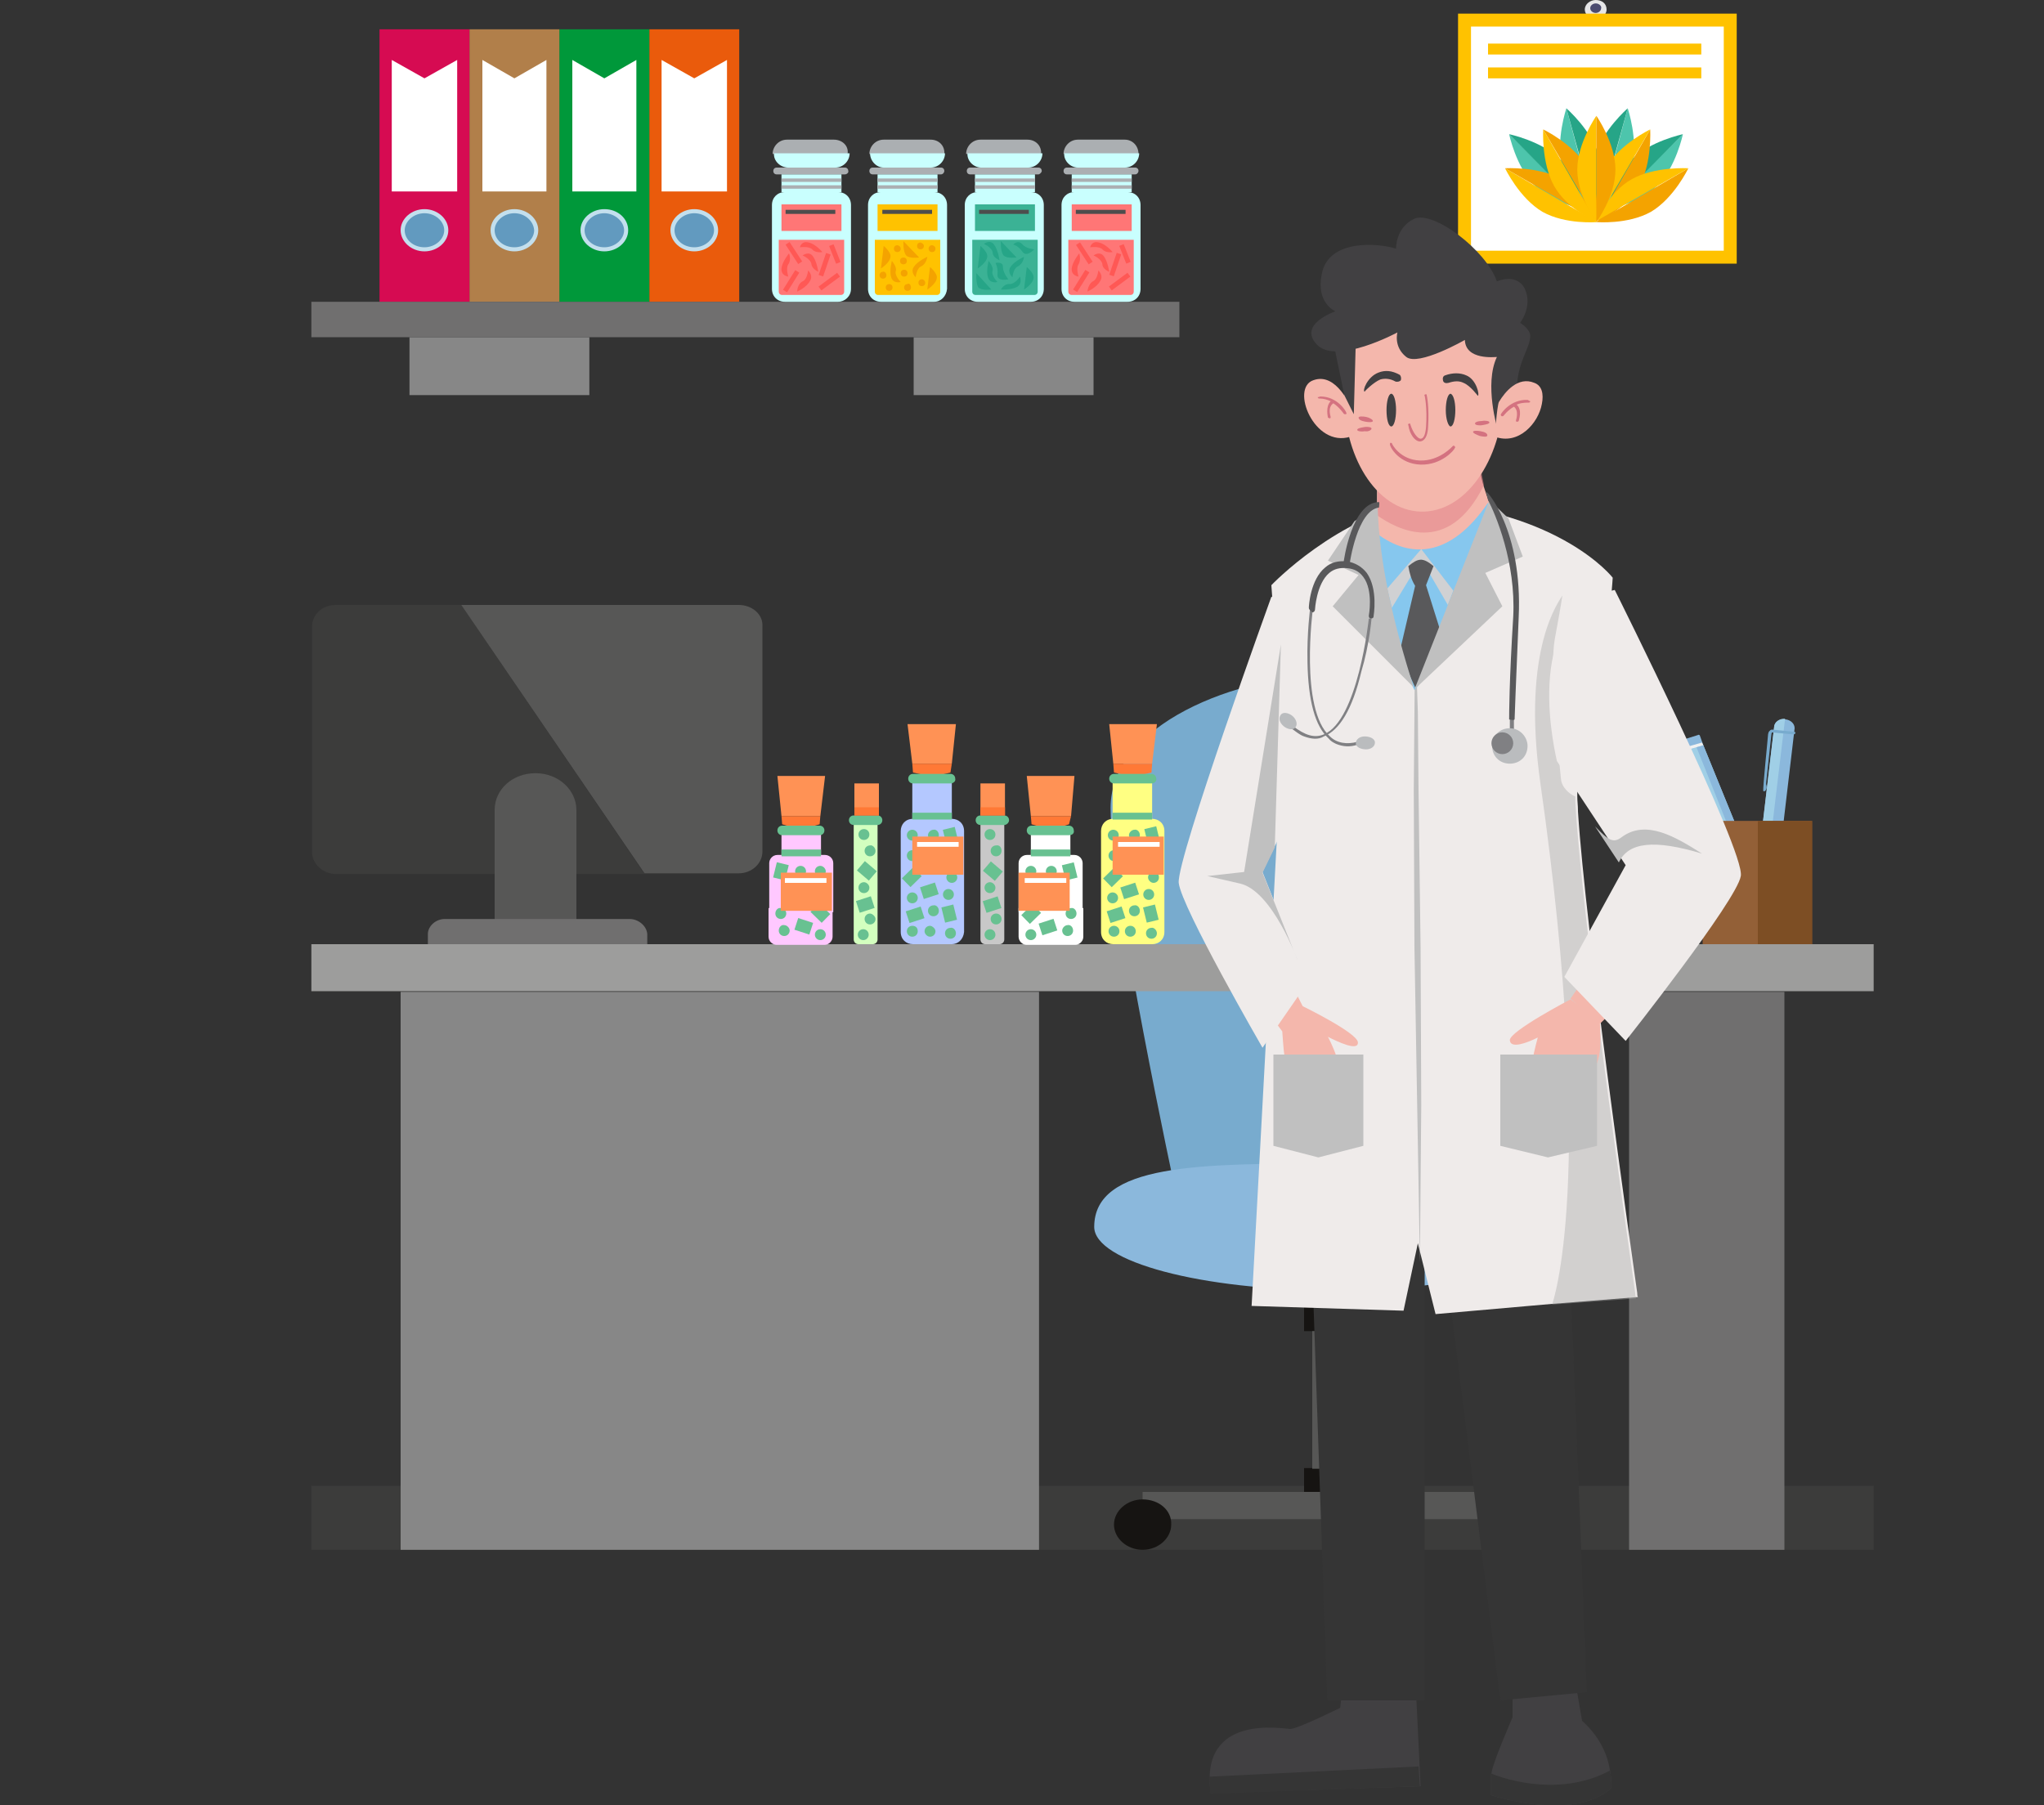 <?xml version="1.0" encoding="utf-8"?>
<!-- Generator: Adobe Illustrator 25.1.0, SVG Export Plug-In . SVG Version: 6.00 Build 0)  -->
<svg version="1.1" id="Layer_1" xmlns="http://www.w3.org/2000/svg" xmlns:xlink="http://www.w3.org/1999/xlink" x="0px" y="0px"
	 viewBox="0 0 300 265" style="enable-background:new 0 0 300 265;" xml:space="preserve">
<rect x="0" y="0" width="300" height="265" fill="#333333" stroke="none"/>
<style type="text/css">
	.st0{fill:#E6E6E7;}
	.st1{fill:#4B4B70;}
	.st2{fill:#3C3C3B;}
	.st3{fill:url(#SVGID_1_);}
	.st4{fill:url(#SVGID_2_);}
	.st5{fill:#575756;}
	.st6{fill:url(#SVGID_3_);}
	.st7{fill:url(#SVGID_4_);}
	.st8{fill:#78ABCE;}
	.st9{fill:#8BB8DC;}
	.st10{fill:#878787;}
	.st11{fill:#706F6F;}
	.st12{fill:#F0F1F1;}
	.st13{fill:#BE1E2C;}
	.st14{fill:#A0CFE6;}
	.st15{fill:#F7CF9C;}
	.st16{fill:#221F1F;}
	.st17{fill:#936037;}
	.st18{fill:#7D4E24;}
	.st19{fill:#9D9D9C;}
	.st20{fill:#EA5B0C;}
	.st21{fill:#FFFFFF;}
	.st22{fill:#C3DFED;}
	.st23{fill:#629ABF;}
	.st24{fill:#00983A;}
	.st25{fill:#B17F4A;}
	.st26{fill:#D60B52;}
	.st27{fill:#FFC200;}
	.st28{fill:#4DC5AC;}
	.st29{fill:#26A587;}
	.st30{fill:#F4A300;}
	.st31{fill:#C9FFFE;}
	.st32{fill:#ABAFB2;}
	.st33{fill:#3BB295;}
	.st34{fill:#4D4D4D;}
	.st35{fill:#FF7676;}
	.st36{fill:#FF5855;}
	.st37{fill:#B4C8FF;}
	.st38{fill:#FF9255;}
	.st39{fill:#FF7936;}
	.st40{fill:#68C191;}
	.st41{fill:#FFC8FF;}
	.st42{fill:#D3FFBF;}
	.st43{fill:#FFFF82;}
	.st44{fill:#C8C8C8;}
	.st45{fill:#414042;}
	.st46{fill:#353535;}
	.st47{fill:#EFEBEA;}
	.st48{opacity:0.4;fill:#D0D1D3;enable-background:new    ;}
	.st49{opacity:0.4;fill:#A9A9A9;enable-background:new    ;}
	.st50{fill:#F4B7AC;}
	.st51{fill:#C0C0C0;}
	.st52{opacity:0.5;fill:#E07F86;enable-background:new    ;}
	.st53{fill:#86C7EE;}
	.st54{fill:#D0D1D3;}
	.st55{fill:#59595B;}
	.st56{fill:#808083;}
	.st57{fill:#BABCBE;}
	.st58{fill:#D47280;}
</style>
<g>
	<path class="st0" d="M234.2,0c-0.8,0-1.6,0.6-1.6,1.4c0,0.7,0.7,1.4,1.6,1.4c0.8,0,1.6-0.6,1.6-1.4C235.8,0.5,235.1,0,234.2,0z"/>
	<path class="st1" d="M234.2,0.5c-0.4,0-0.8,0.3-0.8,0.7s0.4,0.7,0.8,0.7c0.4,0,0.8-0.3,0.8-0.7C235.1,1,234.8,0.5,234.2,0.5z"/>
</g>
<rect x="45.7" y="218.1" class="st2" width="229.3" height="9.4"/>
<g>
	<g>
		<g>
			
				<radialGradient id="SVGID_1_" cx="195.782" cy="73.284" r="4.047" gradientTransform="matrix(1 0 0 -1 0 265)" gradientUnits="userSpaceOnUse">
				<stop  offset="0.574" style="stop-color:#161412"/>
				<stop  offset="0.798" style="stop-color:#161412"/>
				<stop  offset="1" style="stop-color:#161412"/>
			</radialGradient>
			<rect x="191.4" y="188.2" class="st3" width="8.9" height="7.2"/>
			
				<radialGradient id="SVGID_2_" cx="195.782" cy="47.683" r="3.398" gradientTransform="matrix(1 0 0 -1 0 265)" gradientUnits="userSpaceOnUse">
				<stop  offset="0.574" style="stop-color:#161412"/>
				<stop  offset="0.798" style="stop-color:#161412"/>
				<stop  offset="1" style="stop-color:#161412"/>
			</radialGradient>
			<rect x="191.4" y="215.5" class="st4" width="8.9" height="3.6"/>
			<rect x="192.6" y="195.4" class="st5" width="6.2" height="20.2"/>
			<rect x="167.7" y="219" class="st5" width="56" height="4"/>
			
				<radialGradient id="SVGID_3_" cx="167.767" cy="41.206" r="3.965" gradientTransform="matrix(1 0 0 -1 0 265)" gradientUnits="userSpaceOnUse">
				<stop  offset="0.574" style="stop-color:#161412"/>
				<stop  offset="0.798" style="stop-color:#161412"/>
				<stop  offset="1" style="stop-color:#161412"/>
			</radialGradient>
			<path class="st6" d="M167.7,220.1c-2.3,0-4.2,1.7-4.2,3.7s1.9,3.7,4.2,3.7c2.3,0,4.2-1.7,4.2-3.7
				C172,221.7,170.1,220.1,167.7,220.1z"/>
			
				<radialGradient id="SVGID_4_" cx="223.796" cy="41.206" r="3.965" gradientTransform="matrix(1 0 0 -1 0 265)" gradientUnits="userSpaceOnUse">
				<stop  offset="0.574" style="stop-color:#161412"/>
				<stop  offset="0.798" style="stop-color:#161412"/>
				<stop  offset="1" style="stop-color:#161412"/>
			</radialGradient>
			<path class="st7" d="M223.8,220.1c-2.3,0-4.2,1.7-4.2,3.7s1.9,3.7,4.2,3.7s4.2-1.7,4.2-3.7C228,221.7,226.1,220.1,223.8,220.1z"
				/>
		</g>
		<path class="st8" d="M196.2,99c-14.9,0-33.2,7.5-33.2,19.6s9.6,56.6,9.6,56.6l49,0.6c0,0,7-45.2,7-56.2
			C228.6,106.5,211,99,196.2,99z"/>
		<path class="st9" d="M195.6,170.8c-19.4,0-35,0-35,9.3c0,5.1,15.7,9.3,35,9.3s35-4.1,35-9.3C230.6,170.8,215,170.8,195.6,170.8z"
			/>
	</g>
	<rect x="58.8" y="145.6" class="st10" width="93.7" height="81.9"/>
	<rect x="239.1" y="145.6" class="st11" width="22.8" height="81.9"/>
	<g>
		<g>
			<polygon class="st12" points="258,137 258.2,137.4 258.5,137.1 258.6,136.2 258.1,136.1 			"/>
			<polygon class="st13" points="257.7,136.5 258.8,136.6 259.1,135.3 257.7,135.2 			"/>
			<path class="st9" d="M262.1,105.6h-0.2c-0.7-0.1-1.5,0.4-1.5,1.1l-2.5,21.2c-0.1,0.6-0.5,7.4-0.2,7.6c0.1,0.1,1.3,0.2,1.6,0.1
				c0.2-0.1,1.6-7,1.6-7.5l2.5-21.2C263.4,106.2,262.8,105.7,262.1,105.6z"/>
			<path class="st14" d="M260.4,106.6l-2.5,21.2c-0.1,0.6-0.5,7.4-0.2,7.6c0.1,0.1,0.4,0.1,0.7,0.2l3.6-30.1h-0.1
				C261.1,105.5,260.5,106,260.4,106.6z"/>
			<path class="st8" d="M263.2,107.4l-3.1-0.3c-0.2,0-0.3,0.1-0.3,0.2s-0.1,0.2,0.1,0.2l3.3,0.3c0.2,0,0.3-0.1,0.3-0.2
				C263.6,107.5,263.4,107.4,263.2,107.4z"/>
			<path class="st8" d="M259.5,107.8c0,0.3-0.8,8-0.7,8.3c0.1,0.2,0.5-0.1,0.5-0.5c0-0.3-0.1-0.5-0.1-0.5l0.8-7.4l0.2-0.5
				C260.2,107.2,259.6,107,259.5,107.8z"/>
		</g>
		<g>
			<g>
				<path class="st9" d="M249.5,108c0-0.1-0.2-0.2-0.3-0.1l-1.6,0.5c-0.1,0-0.2,0.2-0.2,0.3l0.5,1.4c0,0.1,0.2,0.2,0.3,0.1l1.6-0.5
					c0.1,0,0.2-0.2,0.2-0.3L249.5,108z"/>
				<polygon class="st15" points="260.3,137.8 260.4,134.9 258.2,135.5 				"/>
				<polygon class="st16" points="260.3,137.8 260.4,136.8 259.6,137 				"/>
				<polygon class="st14" points="247.9,110 258.2,135.5 260.4,134.9 250,109.4 				"/>
				<polygon class="st12" points="247.7,109.6 247.9,110 250,109.4 249.8,109 				"/>
				<polygon class="st9" points="249,109.7 259.2,135.2 260.4,134.9 250,109.4 				"/>
			</g>
		</g>
		<g>
			<rect x="249.9" y="120.5" class="st17" width="16" height="18.2"/>
			<rect x="258" y="120.5" class="st18" width="8" height="18.2"/>
		</g>
	</g>
	<g>
		<g>
			<path class="st2" d="M49.3,88.8c-2,0-3.5,1.4-3.5,3.2v24.1v3.1v5.9c0,1.7,1.6,3.2,3.5,3.2h45.3L67.7,88.8H49.3z"/>
			<path class="st5" d="M108.4,88.8H67.7l26.9,39.4h13.8c1.9,0,3.5-1.4,3.5-3.2v-5.9l0,0V91.9C112,90.2,110.4,88.8,108.4,88.8z"/>
		</g>
		<path class="st5" d="M78.6,113.5c-3.4,0-6,2.4-6,5.4v17.4c0,3,2.8,3.6,6,3.6c3.4,0,6-0.6,6-3.6v-17.4
			C84.6,116,82,113.5,78.6,113.5z"/>
		<path class="st11" d="M92.4,134.9H72.7h-2.5h-4.9c-1.4,0-2.5,1.1-2.5,2.2v4h32.2v-4C94.9,135.9,93.7,134.9,92.4,134.9z"/>
	</g>
	<rect x="45.7" y="138.6" class="st19" width="229.3" height="6.9"/>
</g>
<g>
	<rect x="134.1" y="49.5" class="st10" width="26.4" height="8.5"/>
	<rect x="60.1" y="49.5" class="st10" width="26.4" height="8.5"/>
	<g>
		<rect x="95.3" y="4.3" class="st20" width="13.2" height="40"/>
		<polygon class="st21" points="97.1,8.8 97.1,28.1 106.7,28.1 106.7,8.8 101.9,11.5 		"/>
		<path class="st22" d="M101.9,30.7c-1.9,0-3.5,1.4-3.5,3.1c0,1.7,1.6,3.1,3.5,3.1s3.5-1.4,3.5-3.1
			C105.4,32.1,103.8,30.7,101.9,30.7z"/>
		<path class="st23" d="M101.9,31.3c-1.6,0-2.9,1.2-2.9,2.5c0,1.4,1.3,2.5,2.9,2.5c1.6,0,2.9-1.2,2.9-2.5S103.5,31.3,101.9,31.3z"/>
	</g>
	<g>
		<rect x="82.1" y="4.3" class="st24" width="13.2" height="40"/>
		<polygon class="st21" points="84,8.8 84,28.1 93.4,28.1 93.4,8.8 88.7,11.5 		"/>
		<path class="st22" d="M88.7,30.7c-1.9,0-3.5,1.4-3.5,3.1c0,1.7,1.6,3.1,3.5,3.1c1.9,0,3.5-1.4,3.5-3.1
			C92.2,32.1,90.7,30.7,88.7,30.7z"/>
		<path class="st23" d="M88.7,31.3c-1.6,0-2.9,1.2-2.9,2.5c0,1.4,1.3,2.5,2.9,2.5c1.6,0,2.9-1.2,2.9-2.5S90.2,31.3,88.7,31.3z"/>
	</g>
	<g>
		<rect x="68.9" y="4.3" class="st25" width="13.2" height="40"/>
		<polygon class="st21" points="70.8,8.8 70.8,28.1 80.2,28.1 80.2,8.8 75.5,11.5 		"/>
		<path class="st22" d="M75.5,30.7c-1.9,0-3.5,1.4-3.5,3.1c0,1.7,1.6,3.1,3.5,3.1c1.9,0,3.5-1.4,3.5-3.1
			C79,32.1,77.4,30.7,75.5,30.7z"/>
		<path class="st23" d="M75.5,31.3c-1.6,0-2.9,1.2-2.9,2.5c0,1.4,1.3,2.5,2.9,2.5s2.9-1.2,2.9-2.5C78.3,32.4,77,31.3,75.5,31.3z"/>
	</g>
	<g>
		<rect x="55.7" y="4.3" class="st26" width="13.2" height="40"/>
		<polygon class="st21" points="57.5,8.8 57.5,28.1 67.1,28.1 67.1,8.8 62.3,11.5 		"/>
		<path class="st22" d="M62.3,30.7c-1.9,0-3.5,1.4-3.5,3.1c0,1.7,1.6,3.1,3.5,3.1s3.5-1.4,3.5-3.1C65.8,32.1,64.2,30.7,62.3,30.7z"
			/>
		<path class="st23" d="M62.3,31.3c-1.6,0-2.9,1.2-2.9,2.5c0,1.4,1.3,2.5,2.9,2.5s2.9-1.2,2.9-2.5S63.9,31.3,62.3,31.3z"/>
	</g>
	<rect x="45.7" y="44.3" class="st11" width="127.4" height="5.2"/>
</g>
<g>
	<rect x="214" y="2" class="st27" width="40.9" height="36.7"/>
	<rect x="215.9" y="3.9" class="st21" width="37.1" height="32.9"/>
	<g>
		<g>
			<path class="st28" d="M229.9,15.9c0,0-1.6,4.7-0.6,8.4c1.1,3.8,4.7,6.8,4.7,6.8L229.9,15.9z"/>
			<path class="st29" d="M229.9,15.9c0,0,3.7,3.2,4.8,7c1.1,3.8-0.6,8.2-0.6,8.2L229.9,15.9z"/>
		</g>
		<g>
			<path class="st28" d="M221.5,19.7c0,0,1,4.8,3.7,7.5c2.8,2.8,7.4,3.5,7.4,3.5L221.5,19.7z"/>
			<path class="st29" d="M221.5,19.7c0,0,4.8,1,7.5,3.7c2.8,2.8,3.5,7.4,3.5,7.4L221.5,19.7z"/>
		</g>
		<g>
			<path class="st28" d="M238.9,15.9c0,0,1.6,4.7,0.6,8.4c-1.1,3.8-4.7,6.8-4.7,6.8L238.9,15.9z"/>
			<path class="st29" d="M238.9,15.9c0,0-3.7,3.2-4.8,7c-1.1,3.8,0.6,8.2,0.6,8.2L238.9,15.9z"/>
		</g>
		<g>
			<path class="st28" d="M247,19.7c0,0-1,4.8-3.7,7.5c-2.8,2.8-7.4,3.5-7.4,3.5L247,19.7z"/>
			<path class="st29" d="M247,19.7c0,0-4.8,1-7.5,3.7s-3.5,7.4-3.5,7.4L247,19.7z"/>
		</g>
		<g>
			<g>
				<path class="st27" d="M220.9,24.7c0,0,2.1,4.4,5.5,6.4c3.4,1.9,8,1.5,8,1.5L220.9,24.7z"/>
				<path class="st30" d="M220.9,24.7c0,0,4.9-0.3,8.3,1.6c3.4,1.9,5.3,6.2,5.3,6.2L220.9,24.7z"/>
			</g>
			<g>
				<path class="st27" d="M226.5,19c0,0-0.3,4.9,1.6,8.3s6.2,5.3,6.2,5.3L226.5,19z"/>
				<path class="st30" d="M226.5,19c0,0,4.4,2.1,6.4,5.5s1.5,8,1.5,8L226.5,19z"/>
			</g>
			<g>
				<path class="st30" d="M242.2,19c0,0,0.3,4.9-1.6,8.3s-6.2,5.3-6.2,5.3L242.2,19z"/>
				<path class="st27" d="M242.2,19c0,0-4.4,2.1-6.4,5.5s-1.5,8-1.5,8L242.2,19z"/>
			</g>
			<g>
				<path class="st30" d="M247.8,24.7c0,0-2.1,4.4-5.5,6.4c-3.4,1.9-8,1.5-8,1.5L247.8,24.7z"/>
				<path class="st27" d="M247.8,24.7c0,0-4.9-0.3-8.3,1.6s-5.3,6.2-5.3,6.2L247.8,24.7z"/>
			</g>
			<g>
				<path class="st27" d="M234.3,17c0,0-2.8,4-2.8,7.9s2.8,7.7,2.8,7.7V17z"/>
				<path class="st30" d="M234.3,17c0,0,2.8,4,2.8,7.9s-2.8,7.7-2.8,7.7V17z"/>
			</g>
		</g>
	</g>
	<rect x="218.4" y="6.4" class="st27" width="31.3" height="1.6"/>
	<rect x="218.4" y="9.9" class="st27" width="31.3" height="1.6"/>
</g>
<g>
	<g>
		<g>
			<path class="st31" d="M151.3,44.3h-7.8c-1.1,0-1.9-0.8-1.9-1.9V30.1c0-1.1,0.8-1.9,1.9-1.9h7.8c1.1,0,1.9,0.8,1.9,1.9v12.3
				C153.2,43.5,152.4,44.3,151.3,44.3z"/>
			<path class="st32" d="M152.4,25.6h-10c-0.3,0-0.5-0.2-0.5-0.5l0,0c0-0.3,0.2-0.5,0.5-0.5h10c0.3,0,0.5,0.2,0.5,0.5l0,0
				C152.9,25.3,152.6,25.6,152.4,25.6z"/>
			<rect x="143.1" y="25.6" class="st31" width="8.8" height="2.6"/>
			<rect x="143.1" y="26.2" class="st32" width="8.8" height="0.5"/>
			<rect x="143.1" y="27.2" class="st32" width="8.8" height="0.5"/>
			<g>
				<path class="st32" d="M150.8,20.5h-6.9c-1.2,0-2.1,1-2.1,2.1h11C152.9,21.4,152,20.5,150.8,20.5z"/>
				<path class="st31" d="M144,24.6h6.9c1.2,0,2.1-1,2.1-2.1h-11C141.9,23.6,142.9,24.6,144,24.6z"/>
			</g>
			<path class="st33" d="M142.7,35.2v7.6c0,0.3,0.2,0.5,0.5,0.5h8.6c0.3,0,0.5-0.2,0.5-0.5v-7.6H142.7z"/>
			<path class="st29" d="M143.3,40.1c0,0-0.1,1.5,0.3,2.1c0.5,0.5,1.9,0.3,1.9,0.3L143.3,40.1z"/>
			<path class="st29" d="M150.3,42.5c0,0,1.3-0.8,1.4-1.7c0.1-0.7-1-1.6-1-1.6L150.3,42.5z"/>
			<path class="st29" d="M143.5,39.4c0,0,1.3-0.8,1.4-1.7c0.1-0.7-1-1.6-1-1.6L143.5,39.4z"/>
			<path class="st29" d="M146.9,35.4c0,0-0.1,1.5,0.4,2.1c0.5,0.5,1.9,0.3,1.9,0.3L146.9,35.4z"/>
			<path class="st29" d="M145.1,38.3c0,0-0.4,1.5-0.1,2.4c0.3,1,1.4,0.7,1.4,0.7s-1-1-0.7-1.7C145.8,39.1,145.1,38.3,145.1,38.3z"/>
			<path class="st29" d="M146.9,42.5c0,0,1.5,0.1,2.4-0.4c0.8-0.5,0.4-1.5,0.4-1.5s-0.7,1.1-1.5,1.1
				C147.4,41.6,146.9,42.5,146.9,42.5z"/>
			<path class="st29" d="M146.7,38.2c0,0-0.2-1.5-0.8-2.3c-0.6-0.8-1.5-0.1-1.5-0.1s1.2,0.5,1.3,1.3
				C145.7,37.8,146.7,38.2,146.7,38.2z"/>
			<path class="st29" d="M150.3,37.7c0,0-1.4,0.6-2,1.5c-0.5,0.8,0.3,1.5,0.3,1.5s0.1-1.3,0.8-1.6C150.2,38.7,150.3,37.7,150.3,37.7
				z"/>
			<path class="st29" d="M146.1,38.6c0,0,0.4,0.6,0.3,1.7c-0.1,1.1,1.6,0.7,1.6,0.7s-0.7-0.8-0.8-1.7
				C147.3,38.3,146.1,38.6,146.1,38.6z"/>
			<path class="st29" d="M148.7,35.9c0,0,0.7,0.1,1.4,1.1c0.6,0.8,1.7-0.4,1.7-0.4s-1.2-0.1-1.7-0.7
				C149.4,35.1,148.7,35.9,148.7,35.9z"/>
			<rect x="143.1" y="30" class="st33" width="8.8" height="3.9"/>
			<rect x="143.7" y="30.8" class="st34" width="7.3" height="0.6"/>
		</g>
		<g>
			<g>
				<path class="st31" d="M137.1,44.3h-7.8c-1.1,0-1.9-0.8-1.9-1.9V30.1c0-1.1,0.8-1.9,1.9-1.9h7.8c1.1,0,1.9,0.8,1.9,1.9v12.3
					C138.9,43.5,138.1,44.3,137.1,44.3z"/>
				<path class="st32" d="M138.1,25.6h-10c-0.3,0-0.5-0.2-0.5-0.5l0,0c0-0.3,0.2-0.5,0.5-0.5h10c0.3,0,0.5,0.2,0.5,0.5l0,0
					C138.6,25.3,138.4,25.6,138.1,25.6z"/>
				<rect x="128.8" y="25.6" class="st31" width="8.8" height="2.6"/>
				<rect x="128.8" y="26.2" class="st32" width="8.8" height="0.5"/>
				<rect x="128.8" y="27.2" class="st32" width="8.8" height="0.5"/>
				<g>
					<path class="st32" d="M136.6,20.5h-6.9c-1.2,0-2.1,1-2.1,2.1h11C138.7,21.4,137.8,20.5,136.6,20.5z"/>
					<path class="st31" d="M129.7,24.6h6.9c1.2,0,2.1-1,2.1-2.1h-11C127.7,23.6,128.6,24.6,129.7,24.6z"/>
				</g>
				<path class="st27" d="M128.4,35.2v7.6c0,0.3,0.2,0.5,0.5,0.5h8.6c0.3,0,0.5-0.2,0.5-0.5v-7.6H128.4z"/>
				<path class="st30" d="M136.1,42.5c0,0,1.3-0.8,1.4-1.7c0.1-0.7-1-1.6-1-1.6L136.1,42.5z"/>
				<path class="st30" d="M129.3,39.4c0,0,1.3-0.8,1.4-1.7c0.1-0.7-1-1.6-1-1.6L129.3,39.4z"/>
				<path class="st30" d="M132.6,35.4c0,0-0.1,1.5,0.4,2.1c0.5,0.5,1.9,0.3,1.9,0.3L132.6,35.4z"/>
				<path class="st30" d="M130.9,38.3c0,0-0.4,1.5-0.1,2.4c0.3,1,1.4,0.7,1.4,0.7s-1-1-0.7-1.7C131.6,39.1,130.9,38.3,130.9,38.3z"
					/>
				<path class="st30" d="M136.1,37.7c0,0-1.4,0.6-2,1.5c-0.5,0.8,0.3,1.5,0.3,1.5s0.1-1.3,0.8-1.6C136,38.7,136.1,37.7,136.1,37.7z
					"/>
				<rect x="128.8" y="30" class="st27" width="8.8" height="3.9"/>
				<rect x="129.5" y="30.8" class="st34" width="7.3" height="0.6"/>
			</g>
			<path class="st30" d="M130.1,40.4c0,0.3-0.2,0.5-0.5,0.5s-0.5-0.2-0.5-0.5c0-0.3,0.2-0.5,0.5-0.5C129.7,39.8,130.1,40,130.1,40.4
				z"/>
			<path class="st30" d="M132.2,36.5c0,0.3-0.2,0.5-0.5,0.5s-0.5-0.2-0.5-0.5c0-0.3,0.2-0.5,0.5-0.5C131.9,36,132.2,36.2,132.2,36.5
				z"/>
			<path class="st30" d="M133.1,38.3c0,0.3-0.2,0.5-0.5,0.5s-0.5-0.2-0.5-0.5c0-0.3,0.2-0.5,0.5-0.5C132.9,37.8,133.1,38,133.1,38.3
				z"/>
			<path class="st30" d="M135.6,36.1c0,0.3-0.2,0.5-0.5,0.5s-0.5-0.2-0.5-0.5s0.2-0.5,0.5-0.5C135.2,35.6,135.6,35.8,135.6,36.1z"/>
			<path class="st30" d="M137.3,36.5c0,0.3-0.2,0.5-0.5,0.5c-0.3,0-0.5-0.2-0.5-0.5c0-0.3,0.2-0.5,0.5-0.5
				C137,36,137.3,36.2,137.3,36.5z"/>
			<path class="st30" d="M135.8,41.5c0,0.3-0.2,0.5-0.5,0.5c-0.3,0-0.5-0.2-0.5-0.5c0-0.3,0.2-0.5,0.5-0.5
				C135.6,41,135.8,41.3,135.8,41.5z"/>
			<path class="st30" d="M133.2,40.1c0,0.3-0.2,0.5-0.5,0.5c-0.3,0-0.5-0.2-0.5-0.5s0.2-0.5,0.5-0.5C133,39.6,133.2,39.8,133.2,40.1
				z"/>
			<circle class="st30" cx="130.5" cy="42.2" r="0.5"/>
			<path class="st30" d="M133.7,42.2c0,0.3-0.2,0.5-0.5,0.5s-0.5-0.2-0.5-0.5s0.2-0.5,0.5-0.5C133.4,41.5,133.7,41.8,133.7,42.2z"/>
		</g>
		<g>
			<g>
				<path class="st31" d="M165.5,44.3h-7.8c-1.1,0-1.9-0.8-1.9-1.9V30.1c0-1.1,0.8-1.9,1.9-1.9h7.8c1.1,0,1.9,0.8,1.9,1.9v12.3
					C167.4,43.5,166.6,44.3,165.5,44.3z"/>
				<path class="st32" d="M166.6,25.6h-10c-0.3,0-0.5-0.2-0.5-0.5l0,0c0-0.3,0.2-0.5,0.5-0.5h10c0.3,0,0.5,0.2,0.5,0.5l0,0
					C167.1,25.3,166.9,25.6,166.6,25.6z"/>
				<rect x="157.3" y="25.6" class="st31" width="8.8" height="2.6"/>
				<rect x="157.3" y="26.2" class="st32" width="8.8" height="0.5"/>
				<rect x="157.3" y="27.2" class="st32" width="8.8" height="0.5"/>
				<g>
					<path class="st32" d="M165.1,20.5h-6.9c-1.2,0-2.1,1-2.1,2.1h11C167.1,21.4,166.2,20.5,165.1,20.5z"/>
					<path class="st31" d="M158.2,24.6h6.9c1.2,0,2.1-1,2.1-2.1h-11C156.1,23.6,157.1,24.6,158.2,24.6z"/>
				</g>
				<path class="st35" d="M156.8,35.2v7.6c0,0.3,0.2,0.5,0.5,0.5h8.6c0.3,0,0.5-0.2,0.5-0.5v-7.6H156.8z"/>
				<rect x="157.3" y="30" class="st35" width="8.8" height="3.9"/>
				<rect x="157.9" y="30.8" class="st34" width="7.3" height="0.6"/>
			</g>
			
				<rect x="158.8" y="35.4" transform="matrix(0.838 -0.545 0.545 0.838 5.561 92.836)" class="st36" width="0.7" height="3.4"/>
			
				<rect x="157.1" y="40.9" transform="matrix(0.528 -0.849 0.849 0.528 39.826 154.286)" class="st36" width="3.4" height="0.7"/>
			
				<rect x="162" y="38.5" transform="matrix(0.322 -0.947 0.947 0.322 74.183 181.349)" class="st36" width="3.4" height="0.7"/>
			
				<rect x="162.6" y="40.9" transform="matrix(0.803 -0.596 0.596 0.803 7.809 106.131)" class="st36" width="3.4" height="0.7"/>
			
				<rect x="164.8" y="35.9" transform="matrix(0.93 -0.367 0.367 0.93 -2.169 63.187)" class="st36" width="0.7" height="2.8"/>
			<path class="st36" d="M163.3,37c0,0-1-1.2-2-1.4c-1.1-0.3-1.3,0.7-1.3,0.7s1.3-0.2,1.8,0.3C162.3,37.2,163.3,37,163.3,37z"/>
			<path class="st36" d="M162.8,39.9c0,0-0.2-1.5-0.8-2.3c-0.6-0.8-1.5-0.1-1.5-0.1s1.2,0.5,1.3,1.3
				C161.8,39.5,162.8,39.9,162.8,39.9z"/>
			<path class="st36" d="M158.4,37.2c0,0-1,1.2-1.1,2.2c-0.1,1.1,1,1.2,1,1.2s-0.4-1.2,0-1.8C158.7,38.1,158.4,37.2,158.4,37.2z"/>
			<path class="st36" d="M159.6,42.8c0,0,1.4-0.6,1.9-1.6c0.5-0.8-0.3-1.5-0.3-1.5s-0.1,1.3-0.8,1.6
				C159.7,41.7,159.6,42.8,159.6,42.8z"/>
		</g>
		<g>
			<g>
				<path class="st31" d="M123,44.3h-7.8c-1.1,0-1.9-0.8-1.9-1.9V30.1c0-1.1,0.8-1.9,1.9-1.9h7.8c1.1,0,1.9,0.8,1.9,1.9v12.3
					C124.9,43.5,124,44.3,123,44.3z"/>
				<path class="st32" d="M124,25.6h-10c-0.3,0-0.5-0.2-0.5-0.5l0,0c0-0.3,0.2-0.5,0.5-0.5h10c0.3,0,0.5,0.2,0.5,0.5l0,0
					C124.6,25.3,124.3,25.6,124,25.6z"/>
				<rect x="114.7" y="25.6" class="st31" width="8.8" height="2.6"/>
				<rect x="114.7" y="26.2" class="st32" width="8.8" height="0.5"/>
				<rect x="114.7" y="27.2" class="st32" width="8.8" height="0.5"/>
				<g>
					<path class="st32" d="M122.4,20.5h-6.9c-1.2,0-2.1,1-2.1,2.1h11C124.6,21.4,123.6,20.5,122.4,20.5z"/>
					<path class="st31" d="M115.7,24.6h6.9c1.2,0,2.1-1,2.1-2.1h-11.1C113.5,23.6,114.5,24.6,115.7,24.6z"/>
				</g>
				<path class="st35" d="M114.3,35.2v7.6c0,0.3,0.2,0.5,0.5,0.5h8.6c0.3,0,0.5-0.2,0.5-0.5v-7.6H114.3z"/>
				<rect x="114.7" y="30" class="st35" width="8.8" height="3.9"/>
				<rect x="115.3" y="30.8" class="st34" width="7.3" height="0.6"/>
			</g>
			
				<rect x="116.2" y="35.4" transform="matrix(0.838 -0.545 0.545 0.838 -1.369 69.576)" class="st36" width="0.7" height="3.4"/>
			
				<rect x="114.5" y="40.9" transform="matrix(0.528 -0.849 0.849 0.528 19.742 118.154)" class="st36" width="3.4" height="0.7"/>
			
				<rect x="119.3" y="38.5" transform="matrix(0.322 -0.947 0.947 0.322 45.277 140.937)" class="st36" width="3.4" height="0.7"/>
			
				<rect x="120" y="40.9" transform="matrix(0.803 -0.596 0.596 0.803 -0.601 80.745)" class="st36" width="3.4" height="0.7"/>
			
				<rect x="122.2" y="35.9" transform="matrix(0.93 -0.367 0.367 0.93 -5.132 47.574)" class="st36" width="0.7" height="2.8"/>
			<path class="st36" d="M120.7,37c0,0-1-1.2-2-1.4c-1.1-0.3-1.3,0.7-1.3,0.7s1.3-0.2,1.8,0.3C119.7,37.2,120.7,37,120.7,37z"/>
			<path class="st36" d="M120.1,39.9c0,0-0.2-1.5-0.8-2.3c-0.6-0.8-1.5-0.1-1.5-0.1s1.2,0.5,1.3,1.3
				C119.2,39.5,120.1,39.9,120.1,39.9z"/>
			<path class="st36" d="M115.8,37.2c0,0-1,1.2-1.1,2.2c-0.1,1.1,1,1.2,1,1.2s-0.4-1.2,0-1.8C116.2,38.1,115.8,37.2,115.8,37.2z"/>
			<path class="st36" d="M117,42.8c0,0,1.4-0.6,1.9-1.6c0.5-0.8-0.3-1.5-0.3-1.5s-0.1,1.3-0.8,1.6C117,41.7,117,42.8,117,42.8z"/>
		</g>
	</g>
</g>
<g>
	<g>
		<g>
			<rect x="133.9" y="114.5" class="st37" width="5.8" height="5.9"/>
		</g>
	</g>
	<g>
		<g>
			<g>
				<polygon class="st38" points="140.3,106.3 137.8,106.3 135.8,106.3 133.2,106.3 133.9,112.1 139.7,112.1 				"/>
			</g>
		</g>
		<g>
			<g>
				<polygon class="st30" points="135.8,114.3 137.8,114.3 136.7,114 				"/>
			</g>
		</g>
		<g>
			<g>
				<polygon class="st39" points="139.5,113.4 139.7,112.1 133.9,112.1 134,113.4 135.8,113.8 135.8,114.3 136.7,114 137.8,114.3 
					137.8,113.8 				"/>
			</g>
		</g>
	</g>
	<g>
		<g>
			<path class="st40" d="M139.5,115H134c-0.4,0-0.7-0.3-0.7-0.7l0,0c0-0.4,0.3-0.7,0.7-0.7h5.5c0.4,0,0.7,0.3,0.7,0.7l0,0
				C140.3,114.7,139.9,115,139.5,115z"/>
		</g>
	</g>
	<g>
		<g>
			<path class="st37" d="M139.7,138.6H134c-1,0-1.8-0.7-1.8-1.8V122c0-1,0.7-1.8,1.8-1.8h5.7c1,0,1.8,0.7,1.8,1.8v14.8
				C141.4,137.9,140.6,138.6,139.7,138.6z"/>
		</g>
	</g>
	<g>
		<g>
			<path class="st40" d="M134.7,136.7c0,0.5-0.4,0.8-0.8,0.8c-0.5,0-0.8-0.4-0.8-0.8c0-0.5,0.4-0.8,0.8-0.8
				C134.4,135.9,134.7,136.2,134.7,136.7z"/>
		</g>
	</g>
	<g>
		<g>
			<circle class="st40" cx="133.9" cy="131.8" r="0.8"/>
		</g>
	</g>
	<g>
		<g>
			<path class="st40" d="M137.3,136.7c0,0.5-0.4,0.8-0.8,0.8c-0.4,0-0.8-0.4-0.8-0.8c0-0.5,0.4-0.8,0.8-0.8
				C136.8,135.9,137.3,136.3,137.3,136.7z"/>
		</g>
	</g>
	<g>
		<g>
			<path class="st40" d="M137.8,133.7c0,0.5-0.4,0.8-0.8,0.8c-0.5,0-0.8-0.4-0.8-0.8c0-0.5,0.4-0.8,0.8-0.8
				C137.4,132.8,137.8,133.2,137.8,133.7z"/>
		</g>
	</g>
	<g>
		<g>
			<path class="st40" d="M137.8,122.6c0,0.5-0.4,0.8-0.8,0.8c-0.5,0-0.8-0.4-0.8-0.8c0-0.4,0.4-0.8,0.8-0.8
				C137.4,121.7,137.8,122.1,137.8,122.6z"/>
		</g>
	</g>
	<g>
		<g>
			<circle class="st40" cx="133.9" cy="122.6" r="0.8"/>
		</g>
	</g>
	<g>
		<g>
			<path class="st40" d="M134.7,125.6c0,0.5-0.4,0.8-0.8,0.8c-0.5,0-0.8-0.4-0.8-0.8c0-0.5,0.4-0.8,0.8-0.8
				C134.4,124.6,134.7,125.1,134.7,125.6z"/>
		</g>
	</g>
	<g>
		<g>
			<circle class="st40" cx="139.7" cy="128.8" r="0.8"/>
		</g>
	</g>
	<g>
		<g>
			<circle class="st40" cx="139.2" cy="131.3" r="0.8"/>
		</g>
	</g>
	<g>
		<g>
			<path class="st40" d="M140.3,137c0,0.5-0.4,0.8-0.8,0.8c-0.5,0-0.8-0.4-0.8-0.8c0-0.5,0.4-0.8,0.8-0.8
				C139.9,136.1,140.3,136.5,140.3,137z"/>
		</g>
	</g>
	<g>
		<g>
			
				<rect x="133.2" y="133.3" transform="matrix(0.951 -0.309 0.309 0.951 -34.926 48.171)" class="st40" width="2.3" height="1.8"/>
		</g>
	</g>
	<g>
		<g>
			
				<rect x="135.3" y="129.8" transform="matrix(0.951 -0.309 0.309 0.951 -33.747 48.623)" class="st40" width="2.3" height="1.8"/>
		</g>
	</g>
	<g>
		<g>
			
				<rect x="138.5" y="132.9" transform="matrix(0.971 -0.238 0.238 0.971 -27.946 37.122)" class="st40" width="1.8" height="2.3"/>
		</g>
	</g>
	<g>
		<g>
			
				<rect x="138.7" y="121.5" transform="matrix(0.971 -0.238 0.238 0.971 -25.215 36.845)" class="st40" width="1.8" height="2.3"/>
		</g>
	</g>
	<g>
		<g>
			
				<rect x="135.9" y="125.7" transform="matrix(0.971 -0.238 0.238 0.971 -26.314 36.301)" class="st21" width="1.8" height="2.3"/>
		</g>
	</g>
	<g>
		<g>
			
				<rect x="132.7" y="127.8" transform="matrix(0.714 -0.7 0.7 0.714 -51.836 130.573)" class="st40" width="2.3" height="1.8"/>
		</g>
	</g>
	<g>
		<g>
			<rect x="133.9" y="122.8" class="st38" width="7.5" height="5.6"/>
		</g>
	</g>
	<g>
		<g>
			<rect x="134.6" y="123.6" class="st21" width="6.1" height="0.7"/>
		</g>
	</g>
	<g>
		<g>
			<rect x="133.9" y="119.3" class="st40" width="5.8" height="1"/>
		</g>
	</g>
</g>
<g>
	<g>
		<g>
			<rect x="114.7" y="122.4" class="st41" width="5.8" height="3.4"/>
		</g>
	</g>
	<g>
		<g>
			<g>
				<polygon class="st38" points="114.1,113.9 116.5,113.9 118.5,113.9 121.1,113.9 120.4,119.8 114.7,119.8 				"/>
			</g>
		</g>
		<g>
			<g>
				<polygon class="st39" points="114.8,121 114.7,119.8 120.4,119.8 120.3,121 118.5,121.5 118.5,121.9 117.6,121.7 116.5,121.9 
					116.5,121.5 				"/>
			</g>
		</g>
	</g>
	<g>
		<g>
			<path class="st40" d="M114.8,122.6h5.5c0.4,0,0.7-0.3,0.7-0.7l0,0c0-0.4-0.3-0.7-0.7-0.7h-5.5c-0.4,0-0.7,0.3-0.7,0.7l0,0
				C114.1,122.3,114.4,122.6,114.8,122.6z"/>
		</g>
	</g>
	<g>
		<g>
			<path class="st41" d="M112.9,133.9v-7.2c0-0.6,0.5-1.2,1.2-1.2h7c0.6,0,1.2,0.5,1.2,1.2v7.2H112.9z"/>
		</g>
	</g>
	<g>
		<g>
			<path class="st41" d="M122.2,133.3v4.2c0,0.6-0.5,1.2-1.2,1.2H114c-0.6,0-1.2-0.5-1.2-1.2v-4.2H122.2z"/>
		</g>
	</g>
	<g>
		<g>
			<circle class="st40" cx="120.4" cy="137.2" r="0.8"/>
		</g>
	</g>
	<g>
		<g>
			<circle class="st40" cx="117.5" cy="127.9" r="0.8"/>
		</g>
	</g>
	<g>
		<g>
			<path class="st40" d="M119.6,127.9c0,0.5,0.4,0.8,0.8,0.8c0.5,0,0.8-0.4,0.8-0.8s-0.4-0.8-0.8-0.8
				C120,127.1,119.6,127.4,119.6,127.9z"/>
		</g>
	</g>
	<g>
		<g>
			<path class="st21" d="M119.6,130.9c0,0.5,0.4,0.8,0.8,0.8c0.5,0,0.8-0.4,0.8-0.8c0-0.5-0.4-0.8-0.8-0.8
				C120,130,119.6,130.3,119.6,130.9z"/>
		</g>
	</g>
	<g>
		<g>
			<path class="st40" d="M113.8,134.1c0,0.5,0.4,0.8,0.8,0.8c0.5,0,0.8-0.4,0.8-0.8c0-0.5-0.4-0.8-0.8-0.8
				C114.2,133.2,113.8,133.6,113.8,134.1z"/>
		</g>
	</g>
	<g>
		<g>
			<path class="st40" d="M114.3,136.6c0,0.5,0.4,0.8,0.8,0.8c0.5,0,0.8-0.4,0.8-0.8s-0.4-0.8-0.8-0.8
				C114.7,135.7,114.3,136.1,114.3,136.6z"/>
		</g>
	</g>
	<g>
		<g>
			
				<rect x="117.1" y="134.9" transform="matrix(0.309 -0.951 0.951 0.309 -47.874 206.153)" class="st40" width="1.8" height="2.3"/>
		</g>
	</g>
	<g>
		<g>
			
				<rect x="113.5" y="127" transform="matrix(0.238 -0.971 0.971 0.238 -36.859 208.785)" class="st40" width="2.3" height="1.8"/>
		</g>
	</g>
	<g>
		<g>
			
				<rect x="116.2" y="131.3" transform="matrix(0.238 -0.971 0.971 0.238 -39.002 214.672)" class="st21" width="2.3" height="1.8"/>
		</g>
	</g>
	<g>
		<g>
			
				<rect x="119.5" y="132.9" transform="matrix(0.7 -0.714 0.714 0.7 -59.584 126.148)" class="st40" width="1.8" height="2.3"/>
		</g>
	</g>
	<g>
		<g>
			<rect x="114.6" y="128.1" class="st38" width="7.5" height="5.6"/>
		</g>
	</g>
	<g>
		<g>
			<rect x="115.2" y="128.9" class="st21" width="6.1" height="0.7"/>
		</g>
	</g>
	<g>
		<g>
			<rect x="114.7" y="124.7" class="st40" width="5.8" height="1"/>
		</g>
	</g>
</g>
<g>
	<g>
		<g>
			<path class="st42" d="M128.1,120h-0.7h-0.7h-0.7c-0.4,0-0.7,0.3-0.7,0.7v17.2c0,0.4,0.3,0.7,0.7,0.7h0.7h0.7h0.7
				c0.4,0,0.7-0.3,0.7-0.7v-17.2C128.9,120.3,128.6,120,128.1,120z"/>
		</g>
	</g>
	<g>
		<g>
			<path class="st40" d="M128.8,121.1h-3.5c-0.4,0-0.7-0.3-0.7-0.7l0,0c0-0.4,0.3-0.7,0.7-0.7h3.5c0.4,0,0.7,0.3,0.7,0.7l0,0
				C129.5,120.8,129.2,121.1,128.8,121.1z"/>
		</g>
	</g>
	<g>
		<g>
			<circle class="st40" cx="126.7" cy="137.2" r="0.8"/>
		</g>
	</g>
	<g>
		<g>
			<path class="st40" d="M128.5,134.9c0,0.5-0.4,0.8-0.8,0.8c-0.5,0-0.8-0.4-0.8-0.8c0-0.5,0.4-0.8,0.8-0.8
				C128,134.1,128.5,134.5,128.5,134.9z"/>
		</g>
	</g>
	<g>
		<g>
			<path class="st40" d="M127.6,130.3c0,0.5-0.4,0.8-0.8,0.8c-0.5,0-0.8-0.4-0.8-0.8c0-0.5,0.4-0.8,0.8-0.8S127.6,129.9,127.6,130.3
				z"/>
		</g>
	</g>
	<g>
		<g>
			<path class="st40" d="M128.5,124.9c0,0.5-0.4,0.8-0.8,0.8c-0.5,0-0.8-0.4-0.8-0.8c0-0.5,0.4-0.8,0.8-0.8
				C128,124,128.5,124.4,128.5,124.9z"/>
		</g>
	</g>
	<g>
		<g>
			<path class="st40" d="M127.6,122.5c0,0.5-0.4,0.8-0.8,0.8c-0.5,0-0.8-0.4-0.8-0.8c0-0.5,0.4-0.8,0.8-0.8
				C127.2,121.7,127.6,122,127.6,122.5z"/>
		</g>
	</g>
	<g>
		<g>
			
				<rect x="125.9" y="131.8" transform="matrix(0.951 -0.309 0.309 0.951 -34.83 45.834)" class="st40" width="2.3" height="1.8"/>
		</g>
	</g>
	<g>
		<g>
			
				<rect x="126.3" y="126.7" transform="matrix(0.649 -0.761 0.761 0.649 -52.618 141.658)" class="st40" width="1.8" height="2.3"/>
		</g>
	</g>
	<g>
		<g>
			<rect x="125.4" y="115" class="st38" width="3.6" height="4.7"/>
		</g>
	</g>
	<g>
		<g>
			<rect x="125.4" y="118.5" class="st39" width="3.6" height="1.2"/>
		</g>
	</g>
</g>
<g>
	<g>
		<g>
			<rect x="163.3" y="114.5" class="st43" width="5.8" height="5.9"/>
		</g>
	</g>
	<g>
		<g>
			<g>
				<polygon class="st38" points="169.8,106.3 167.3,106.3 165.2,106.3 162.8,106.3 163.4,112.1 169.1,112.1 				"/>
			</g>
		</g>
		<g>
			<g>
				<polygon class="st30" points="165.2,114.3 167.3,114.3 166.3,114 				"/>
			</g>
		</g>
		<g>
			<g>
				<polygon class="st39" points="169,113.4 169.1,112.1 163.4,112.1 163.5,113.4 165.2,113.8 165.2,114.3 166.3,114 167.3,114.3 
					167.3,113.8 				"/>
			</g>
		</g>
	</g>
	<g>
		<g>
			<path class="st40" d="M169,115h-5.5c-0.4,0-0.7-0.3-0.7-0.7l0,0c0-0.4,0.3-0.7,0.7-0.7h5.5c0.4,0,0.7,0.3,0.7,0.7l0,0
				C169.8,114.7,169.4,115,169,115z"/>
		</g>
	</g>
	<g>
		<g>
			<path class="st43" d="M169.1,138.6h-5.7c-1,0-1.8-0.7-1.8-1.8V122c0-1,0.7-1.8,1.8-1.8h5.7c1,0,1.8,0.7,1.8,1.8v14.8
				C170.9,137.9,170.1,138.6,169.1,138.6z"/>
		</g>
	</g>
	<g>
		<g>
			<path class="st40" d="M164.3,136.7c0,0.5-0.4,0.8-0.8,0.8c-0.5,0-0.8-0.4-0.8-0.8c0-0.5,0.4-0.8,0.8-0.8S164.3,136.2,164.3,136.7
				z"/>
		</g>
	</g>
	<g>
		<g>
			<circle class="st40" cx="163.3" cy="131.8" r="0.8"/>
		</g>
	</g>
	<g>
		<g>
			<path class="st40" d="M166.7,136.7c0,0.5-0.4,0.8-0.8,0.8c-0.5,0-0.8-0.4-0.8-0.8c0-0.5,0.4-0.8,0.8-0.8
				C166.4,135.9,166.7,136.3,166.7,136.7z"/>
		</g>
	</g>
	<g>
		<g>
			<path class="st40" d="M167.3,133.7c0,0.5-0.4,0.8-0.8,0.8c-0.5,0-0.8-0.4-0.8-0.8c0-0.5,0.4-0.8,0.8-0.8
				C166.9,132.8,167.3,133.2,167.3,133.7z"/>
		</g>
	</g>
	<g>
		<g>
			<path class="st40" d="M167.3,122.6c0,0.5-0.4,0.8-0.8,0.8c-0.5,0-0.8-0.4-0.8-0.8c0-0.4,0.4-0.8,0.8-0.8
				C166.9,121.7,167.3,122.1,167.3,122.6z"/>
		</g>
	</g>
	<g>
		<g>
			<circle class="st40" cx="163.4" cy="122.6" r="0.8"/>
		</g>
	</g>
	<g>
		<g>
			<path class="st40" d="M164.3,125.6c0,0.5-0.4,0.8-0.8,0.8c-0.5,0-0.8-0.4-0.8-0.8c0-0.5,0.4-0.8,0.8-0.8
				C163.8,124.6,164.3,125.1,164.3,125.6z"/>
		</g>
	</g>
	<g>
		<g>
			<path class="st40" d="M170.1,128.8c0,0.5-0.4,0.8-0.8,0.8s-0.8-0.4-0.8-0.8c0-0.5,0.4-0.8,0.8-0.8S170.1,128.2,170.1,128.8z"/>
		</g>
	</g>
	<g>
		<g>
			<circle class="st40" cx="168.6" cy="131.3" r="0.8"/>
		</g>
	</g>
	<g>
		<g>
			<path class="st40" d="M169.8,137c0,0.5-0.4,0.8-0.8,0.8c-0.5,0-0.8-0.4-0.8-0.8c0-0.5,0.4-0.8,0.8-0.8
				C169.3,136.1,169.8,136.5,169.8,137z"/>
		</g>
	</g>
	<g>
		<g>
			
				<rect x="162.7" y="133.3" transform="matrix(0.951 -0.309 0.309 0.951 -33.486 57.279)" class="st40" width="2.3" height="1.8"/>
		</g>
	</g>
	<g>
		<g>
			
				<rect x="164.7" y="129.8" transform="matrix(0.951 -0.309 0.309 0.951 -32.309 57.731)" class="st40" width="2.3" height="1.8"/>
		</g>
	</g>
	<g>
		<g>
			
				<rect x="168.1" y="132.9" transform="matrix(0.971 -0.238 0.238 0.971 -27.091 44.166)" class="st40" width="1.8" height="2.3"/>
		</g>
	</g>
	<g>
		<g>
			
				<rect x="168.3" y="121.4" transform="matrix(0.971 -0.238 0.238 0.971 -24.361 43.889)" class="st40" width="1.8" height="2.3"/>
		</g>
	</g>
	<g>
		<g>
			
				<rect x="165.4" y="125.7" transform="matrix(0.971 -0.238 0.238 0.971 -25.45 43.33)" class="st21" width="1.8" height="2.3"/>
		</g>
	</g>
	<g>
		<g>
			
				<rect x="162.2" y="127.8" transform="matrix(0.714 -0.7 0.7 0.714 -43.362 151.239)" class="st40" width="2.3" height="1.8"/>
		</g>
	</g>
	<g>
		<g>
			<rect x="163.3" y="122.8" class="st38" width="7.5" height="5.6"/>
		</g>
	</g>
	<g>
		<g>
			<rect x="164.1" y="123.6" class="st21" width="6.1" height="0.7"/>
		</g>
	</g>
	<g>
		<g>
			<rect x="163.3" y="119.3" class="st40" width="5.8" height="1"/>
		</g>
	</g>
</g>
<g>
	<g>
		<g>
			<rect x="151.3" y="122.3" class="st21" width="5.8" height="3.4"/>
		</g>
	</g>
	<g>
		<g>
			<g>
				<polygon class="st38" points="157.7,113.9 155.3,113.9 153.2,113.9 150.7,113.9 151.3,119.8 157.2,119.8 				"/>
			</g>
		</g>
		<g>
			<g>
				<polygon class="st39" points="156.9,121 157.2,119.8 151.3,119.8 151.4,121 153.2,121.5 153.2,121.9 154.2,121.7 155.3,121.9 
					155.3,121.5 				"/>
			</g>
		</g>
	</g>
	<g>
		<g>
			<path class="st40" d="M156.9,122.6h-5.5c-0.4,0-0.7-0.3-0.7-0.7l0,0c0-0.4,0.3-0.7,0.7-0.7h5.5c0.4,0,0.7,0.3,0.7,0.7l0,0
				C157.7,122.3,157.4,122.6,156.9,122.6z"/>
		</g>
	</g>
	<g>
		<g>
			<path class="st21" d="M158.9,133.9v-7.2c0-0.6-0.5-1.2-1.2-1.2h-7c-0.6,0-1.2,0.5-1.2,1.2v7.2H158.9z"/>
		</g>
	</g>
	<g>
		<g>
			<path class="st21" d="M149.5,133.3v4.2c0,0.6,0.5,1.2,1.2,1.2h7.1c0.6,0,1.2-0.5,1.2-1.2v-4.2H149.5z"/>
		</g>
	</g>
	<g>
		<g>
			<circle class="st40" cx="151.3" cy="137.2" r="0.8"/>
		</g>
	</g>
	<g>
		<g>
			<circle class="st40" cx="154.3" cy="127.9" r="0.8"/>
		</g>
	</g>
	<g>
		<g>
			<circle class="st40" cx="151.3" cy="127.9" r="0.8"/>
		</g>
	</g>
	<g>
		<g>
			<path class="st21" d="M152.2,130.9c0,0.5-0.4,0.8-0.8,0.8c-0.5,0-0.8-0.4-0.8-0.8c0-0.5,0.4-0.8,0.8-0.8
				C151.8,130,152.2,130.3,152.2,130.9z"/>
		</g>
	</g>
	<g>
		<g>
			<path class="st40" d="M158,134.1c0,0.5-0.4,0.8-0.8,0.8c-0.5,0-0.8-0.4-0.8-0.8c0-0.5,0.4-0.8,0.8-0.8
				C157.6,133.2,158,133.6,158,134.1z"/>
		</g>
	</g>
	<g>
		<g>
			<path class="st40" d="M157.5,136.6c0,0.5-0.4,0.8-0.8,0.8c-0.5,0-0.8-0.4-0.8-0.8s0.4-0.8,0.8-0.8
				C157.1,135.7,157.5,136.1,157.5,136.6z"/>
		</g>
	</g>
	<g>
		<g>
			
				<rect x="152.7" y="135.1" transform="matrix(0.951 -0.309 0.309 0.951 -34.526 54.283)" class="st40" width="2.3" height="1.8"/>
		</g>
	</g>
	<g>
		<g>
			
				<rect x="156.2" y="126.7" transform="matrix(0.971 -0.238 0.238 0.971 -25.974 41.161)" class="st40" width="1.8" height="2.3"/>
		</g>
	</g>
	<g>
		<g>
			
				<rect x="153.5" y="131.1" transform="matrix(0.971 -0.238 0.238 0.971 -27.085 40.631)" class="st21" width="1.8" height="2.3"/>
		</g>
	</g>
	<g>
		<g>
			
				<rect x="150.2" y="133.2" transform="matrix(0.714 -0.7 0.7 0.714 -50.586 144.369)" class="st40" width="2.3" height="1.8"/>
		</g>
	</g>
	<g>
		<g>
			<rect x="149.5" y="128.1" class="st38" width="7.5" height="5.6"/>
		</g>
	</g>
	<g>
		<g>
			<rect x="150.4" y="128.9" class="st21" width="6.1" height="0.7"/>
		</g>
	</g>
	<g>
		<g>
			<rect x="151.3" y="124.7" class="st40" width="5.8" height="1"/>
		</g>
	</g>
</g>
<g>
	<g>
		<g>
			<path class="st44" d="M146.7,120h-0.7h-0.7h-0.7c-0.4,0-0.7,0.3-0.7,0.7v17.2c0,0.4,0.3,0.7,0.7,0.7h0.7h0.7h0.7
				c0.4,0,0.7-0.3,0.7-0.7v-17.2C147.5,120.3,147.1,120,146.7,120z"/>
		</g>
	</g>
	<g>
		<g>
			<path class="st40" d="M147.4,121.1h-3.5c-0.4,0-0.7-0.3-0.7-0.7l0,0c0-0.4,0.3-0.7,0.7-0.7h3.5c0.4,0,0.7,0.3,0.7,0.7l0,0
				C148.1,120.8,147.7,121.1,147.4,121.1z"/>
		</g>
	</g>
	<g>
		<g>
			<circle class="st40" cx="145.3" cy="137.2" r="0.8"/>
		</g>
	</g>
	<g>
		<g>
			<path class="st40" d="M147,134.9c0,0.5-0.4,0.8-0.8,0.8c-0.5,0-0.8-0.4-0.8-0.8c0-0.5,0.4-0.8,0.8-0.8
				C146.7,134.1,147,134.5,147,134.9z"/>
		</g>
	</g>
	<g>
		<g>
			<path class="st40" d="M146.1,130.3c0,0.5-0.4,0.8-0.8,0.8c-0.5,0-0.8-0.4-0.8-0.8c0-0.5,0.4-0.8,0.8-0.8
				C145.7,129.5,146.1,129.9,146.1,130.3z"/>
		</g>
	</g>
	<g>
		<g>
			<path class="st40" d="M147,124.9c0,0.5-0.4,0.8-0.8,0.8c-0.5,0-0.8-0.4-0.8-0.8c0-0.5,0.4-0.8,0.8-0.8
				C146.7,124,147,124.4,147,124.9z"/>
		</g>
	</g>
	<g>
		<g>
			<path class="st40" d="M146.1,122.5c0,0.5-0.4,0.8-0.8,0.8c-0.5,0-0.8-0.4-0.8-0.8c0-0.5,0.4-0.8,0.8-0.8
				C145.7,121.7,146.1,122,146.1,122.5z"/>
		</g>
	</g>
	<g>
		<g>
			
				<rect x="144.5" y="131.8" transform="matrix(0.951 -0.309 0.309 0.951 -33.91 51.597)" class="st40" width="2.3" height="1.8"/>
		</g>
	</g>
	<g>
		<g>
			
				<rect x="144.8" y="126.7" transform="matrix(0.649 -0.761 0.761 0.649 -46.133 155.78)" class="st40" width="1.8" height="2.3"/>
		</g>
	</g>
	<g>
		<g>
			<rect x="143.9" y="115" class="st38" width="3.6" height="4.7"/>
		</g>
	</g>
	<g>
		<g>
			<rect x="143.9" y="118.5" class="st39" width="3.6" height="1.2"/>
		</g>
	</g>
</g>
<g>
	<g>
		<path class="st45" d="M197,248.1l-0.3,2.6c0,0-6.3,3.1-7.3,3.1c-1,0-13.4-2.4-11.7,9.4l30.8-1l-0.7-14.5L197,248.1z"/>
		<path class="st45" d="M218.8,260.7c0,1,0,2.8,0,2.8s12,4,17.7-1c0,0,0.1-1-0.2-2.6c-0.3-2-1.3-4.8-4.1-7.3l-1.1-6.4l-9.1,2.2v3.7
			c0,0-2.9,6.6-3.1,8.2C218.8,260.5,218.8,260.5,218.8,260.7z"/>
		<polygon class="st46" points="228.6,139.8 232.9,248.4 220.2,249.6 209.1,161.2 209.1,249.6 194.8,249.6 191,140.2 		"/>
		<path class="st46" d="M218.8,260.7c0,1,0,2.8,0,2.8s12,4,17.7-1c0,0,0.1-1-0.2-2.6c-8,4.3-16.9,0.7-17.5,0.4
			C218.8,260.5,218.8,260.5,218.8,260.7z"/>
		<polygon class="st46" points="208.4,262.2 208.2,259.3 177.5,260.8 177.6,263.3 		"/>
	</g>
	<path class="st47" d="M240.3,190.4l-12.5,1l-17.1,1.5l-2.6-10.4l-2.1,9.9l-22.3-0.7l4.5-83.2l-1.6-22.6c0,0,9.7-10.2,22-12.3
		c20.6,1.5,28.1,11.2,28.1,11.2s-1.1,17.9-5,28.3c-0.1,0.2-0.1,0.7-0.2,1.2c0,0.7,0,1.6,0,2.6l0,0c0,0.7,0.1,1.3,0.1,2.1
		c0,0,0,0,0,0.1c1.1,17.3,7.8,64.3,8.7,70.7c0,0.2,0,0.4,0.1,0.6C240.3,190.4,240.3,190.4,240.3,190.4z"/>
	<path class="st48" d="M231.5,87.3L231.5,87.3L231.5,87.3z"/>
	<path class="st48" d="M231.3,116.8L231.3,116.8C231.3,116.8,231.3,116.7,231.3,116.8L231.3,116.8
		C231.4,116.8,231.4,116.8,231.3,116.8z"/>
	<path class="st49" d="M227.8,191.5c0,0,6.6-18.1-1.7-76.4c-2.9-20.3,3-27.1,3.2-27.7c0,0.1-0.1,1-1.1,6.4
		c-0.8,4.7,0.4,15.5,0.9,20.5c0.1,1.6,1.9,2.6,2.1,2.6c0,0.2,0,1,0.1,2.1c0,0,0,0,0,0.1c1.1,17.3,7.8,64.3,8.7,70.7
		c0,0.2,0,0.4,0.1,0.6c0,0.1,0,0.2,0,0.2L227.8,191.5z"/>
	<g>
		<path class="st50" d="M234.8,150.3c0,0,18.1-17.5,18.5-21.4c0.3-3.8-7.6-19.6-7.6-19.6l-11.1,1l8.4,18.3l-12.5,18"/>
		<path class="st50" d="M230.5,146.7c0,0-9,4.7-8.9,6s2.5,0.4,4.1-0.4c0,0-2,7.1-1.1,9.5c0.3,1,2.5,0.6,2.9-1.2c0,0,4.9-0.9,5.7-2.4
			c1.9-2.6,1.8-4.4,1.6-8.5L230.5,146.7z"/>
		<path class="st47" d="M237,86.6c0,0,19.2,38.4,18.5,42c-0.6,3.6-16.9,24.2-16.9,24.2l-9-9.4l9-16.4l-10.1-15.3
			C228.6,111.8,222.7,89.5,237,86.6z"/>
	</g>
	<g>
		<path class="st50" d="M188.2,111.4l-6.2,18.3l9.2,18c0,0,8,3.9,8.1,5.3s-3-0.1-4.4-0.8c0,0,2.7,4.8,2.1,9.2
			c-0.1,1.1-1.7,1-2.2-0.7c0,0-3.6,0-4.4-1.2c-1.8-2.1-1.9-3.9-2.2-8.1c0,0-13.2-17.5-13.4-21.4c-0.2-3.8,5.5-19.6,5.5-19.6
			L188.2,111.4z"/>
		<path class="st47" d="M186.6,87.6c0,0-13.9,38.4-13.6,42c0.4,3.6,12.3,24.2,12.3,24.2l6.5-9.4l-6.5-16.4l7.3-15.3
			C192.7,112.8,196.9,90.5,186.6,87.6z"/>
	</g>
	<polygon class="st51" points="220.2,168.2 227.2,169.9 234.4,168.2 234.4,154.8 220.2,154.8 	"/>
	<polygon class="st51" points="186.9,168.2 193.5,169.9 200.1,168.2 200.1,154.8 186.9,154.8 	"/>
	<polygon class="st51" points="208.4,185.3 208.5,173.7 208.6,162.2 208.5,139.1 208.2,116 208.1,104.5 207.7,92.9 207.6,104.5 
		207.5,116 207.6,139.1 208,162.2 208.2,173.7 	"/>
	<path class="st51" d="M237.6,126.6l-3.5-5.3c2,2.1,2.7,2.5,3.9,1.6c3.6-2.7,8,0,11.8,2.4C242.8,123.2,239,123.6,237.6,126.6z"/>
	<path class="st51" d="M188,94.6l-0.9,29.8l-1.8,3.7l5.2,13c0,0-3.7-10.3-8.5-11.4s-4.8-1.1-4.8-1.1l5.4-0.6L188,94.6z"/>
	<g>
		<path class="st50" d="M218.9,74.6l-0.8,3.4c0,0-0.3,0.8-0.8,2.1c-1.7,4.3-5.6,13.9-9.4,18.3c-3.9-8.2-5.3-14.6-5.7-17.8
			c-0.2-1.7,0.1-2.5,0.1-2.5s-0.2-2.9-0.2-3.6s0-5.8,0-5.8l6.8,1.1l8.4-7.8c0,0-0.1,0.6-0.1,1.6c-0.1,1.3-0.1,3.2,0,5
			c0.1,1,0.3,2,0.6,2.9C218.3,73.1,218.9,74.6,218.9,74.6z"/>
		<path class="st52" d="M217.8,71.2c-5.3,10.8-13,6.3-15.6,4.5v-5.4l6.8,1.1l8.3-8.1c-0.1,1.3-0.1,3.2,0,5
			C217.4,69.2,217.6,70.2,217.8,71.2z"/>
	</g>
	<g>
		<path class="st53" d="M218.5,80.1c-1.2,3.4-3.8,9.5-6.6,14.8c-1.3,2.5-2.8,4.7-4.3,6.4c-0.9-1.8-1.6-3.7-2.2-5.5
			c-2.5-7.5-2.8-14.3-3.2-17.4c4.7,3.5,10.6,3.6,16.2-4.6L218.5,80.1z"/>
		<polygon class="st54" points="203.6,86.4 208.6,80.6 213.3,86.7 212.5,88.8 208.6,82.1 204.3,89.2 		"/>
		<path class="st55" d="M209.3,85.9l1.1-2.8c-1.6-1.3-2.2-1.2-3.7,0c0.2,1.1,0.4,1.9,1,2.9l0,0l-2.2,9.4c0.6,1.8,1.3,3.6,2.2,5.5
			c1.5-1.7,2.8-3.9,4.3-6.4L209.3,85.9z"/>
	</g>
	<g>
		<polygon class="st51" points="218.6,73.4 207.6,101.2 220.5,89 218,84.1 223.5,81.7 221.4,76.1 		"/>
		<path class="st51" d="M202.2,74.3c0.2,8.3,2.4,17.5,5.3,26.6L195.6,89l3.8-4.6l-4.5-2.1l3.9-5.8L202.2,74.3z"/>
	</g>
	<g>
		<g>
			<g>
				<path class="st56" d="M196.1,109.2c-0.4-0.2-0.8-0.4-1.1-0.8c-2-1.8-3-5.6-3.1-11.2c-0.1-4.3,0.4-8,0.4-8l0.4,0.1
					c0,0.1-2,14.8,2.5,18.8c1,1,2.5,1.2,4,0.8l0.1,0.4C198.1,109.7,197.1,109.6,196.1,109.2z"/>
			</g>
			<g>
				<path class="st56" d="M191.4,108.1c-0.6-0.2-1.2-0.7-1.9-1.2l0.3-0.3c1.7,1.3,3.1,1.8,4.5,1.2c5-2,6.6-16.9,6.6-17h0.4
					c0,0-0.3,3.8-1.5,7.8c-1.3,5.5-3.2,8.6-5.5,9.5C193.5,108.6,192.5,108.5,191.4,108.1z"/>
			</g>
			<g>
				<path class="st55" d="M192.3,89.6c-0.1-0.1-0.2-0.2-0.2-0.4s0.2-4.1,2.4-5.9c0.9-0.8,2-1,3.2-0.9c1.2,0.2,2.2,0.8,2.9,1.7
					c1.7,2.4,1,6.3,1,6.4c0,0.2-0.2,0.3-0.4,0.3s-0.3-0.2-0.3-0.4c0,0,0.7-3.7-0.8-5.7c-0.6-0.8-1.3-1.2-2.4-1.3
					c-1-0.1-1.9,0.1-2.6,0.7c-1.9,1.6-2.1,5.4-2.1,5.4c0,0.2-0.2,0.4-0.4,0.4C192.4,89.7,192.4,89.6,192.3,89.6z"/>
			</g>
			<path class="st57" d="M201.8,109c0,0.6-0.6,1-1.3,1s-1.5-0.3-1.5-0.9c0-0.6,0.6-1,1.3-1S201.8,108.4,201.8,109z"/>
			<path class="st57" d="M190.1,106.8c-0.3,0.4-1.1,0.3-1.7-0.2s-0.8-1.2-0.4-1.7c0.3-0.4,1.1-0.3,1.7,0.2S190.5,106.4,190.1,106.8z
				"/>
			<g>
				<path class="st55" d="M197.4,83c-0.2-0.1-0.2-0.2-0.2-0.4c0-0.2,1.2-8.9,5.2-8.9c0.1,0,0,0.8,0,0.8c-3.2,0.4-4.3,8.2-4.3,8.2
					C197.9,83,197.6,83.1,197.4,83C197.4,83.1,197.4,83.1,197.4,83z"/>
			</g>
		</g>
		<g>
			<rect x="221.6" y="105.2" class="st56" width="0.6" height="2.7"/>
			<path class="st57" d="M224.2,109.5c0,1.5-1.1,2.6-2.6,2.6c-1.5,0-2.6-1.1-2.6-2.6s1.1-2.6,2.6-2.6
				C223.1,106.9,224.2,108.2,224.2,109.5z"/>
			<circle class="st56" cx="220.5" cy="109.1" r="1.6"/>
			<path class="st55" d="M221.5,105.6c0-0.7,0-5.5,0.6-15.1c0.4-8-2.6-15-3.7-17.1l-0.3-1.2c0-0.4,5.4,5.6,4.8,18.4
				c-0.4,9.5-0.6,14.9-0.6,15C222.2,105.8,221.5,105.6,221.5,105.6z"/>
		</g>
	</g>
	<g>
		<path class="st50" d="M197.3,57.4c-0.3,9.5,4.7,17.5,11.2,17.7c6.5,0.2,11.9-7.4,12.2-16.9c0.3-9.5-4.7-17.5-11.2-17.7
			C203.1,40.3,197.6,47.9,197.3,57.4z"/>
		<path class="st45" d="M215,49.9c0,0-6.8,3.9-8.6,2.5c-1.9-1.5-1.3-3.6-1.3-3.6s-8.9,4.8-11.8,1.8c-2.9-3,2.7-4.9,2.7-4.9
			s-2.9-1.2-2-5.5c1-5.2,8.4-4.5,10.9-3.7c0,0-0.1-3.1,2.7-4.4c2.8-1.2,10.5,4.6,12.1,9.2c0,0,2.9-1.3,4.1,1.1c1.2,2.6-0.7,5-0.7,5
			s1.3,0.7,1.5,1.8c0,2.1-2,3.8-2,8.5c0,0-2.8,1.3-2.8,5.3c0,0-2-6.6-0.1-10.6C219.4,52.4,215.1,52.9,215,49.9z"/>
		<g>
			<path class="st50" d="M198.3,59.9c0,0-2.1-5.3-5.5-4.1c-3.5,1.1,0.1,10,5.4,8.3L198.3,59.9z"/>
			<path class="st58" d="M193.8,58.2c2.5,0,3.8,2.2,3.8,2.4c0.1,0.1,0,0.2-0.1,0.2h-0.1c-0.1,0-0.1,0-0.2-0.1c0,0-0.6-0.9-1.5-1.5
				c-0.9,0.6-0.4,1.9-0.4,2c0,0.1,0,0.2-0.1,0.2c0,0,0,0-0.1,0c-0.1,0-0.1-0.1-0.2-0.1c0-0.1-0.4-1.6,0.4-2.4
				c-0.4-0.2-1-0.4-1.6-0.4c0,0,0,0-0.1,0s-0.2-0.1-0.2-0.2C193.6,58.3,193.7,58.2,193.8,58.2z"/>
		</g>
		<g>
			<path class="st50" d="M219.4,64.1c3.5,1.3,6.4-2,6.9-4.8c0.3-1.5,0-2.7-1.1-3.1c-2.4-1-4.3,1.3-5.2,2.8
				C219.7,59.6,219.4,64.1,219.4,64.1z"/>
			<path class="st58" d="M224.2,58.7c-2.5-0.1-3.9,2-3.9,2.1c-0.1,0.1,0,0.2,0.1,0.3h0.1c0.1,0,0.1,0,0.2-0.1c0,0,0.6-0.8,1.5-1.3
				c0.8,0.6,0.3,2,0.3,2c0,0.1,0,0.2,0.1,0.2c0,0,0,0,0.1,0c0.1,0,0.1,0,0.2-0.1c0-0.1,0.6-1.6-0.3-2.4c0.4-0.2,1-0.3,1.7-0.3
				c0,0,0,0,0.1,0c0.1,0,0.2-0.1,0.2-0.2C224.3,58.8,224.3,58.7,224.2,58.7z"/>
		</g>
		<polygon class="st45" points="195.9,51.2 197.3,58 198.7,60.8 199,49.8 		"/>
		<path class="st45" d="M204.9,60.2c0,1.3-0.3,2.4-0.7,2.4s-0.7-1-0.7-2.4c0-1.3,0.3-2.4,0.7-2.4S204.9,58.9,204.9,60.2z"/>
		<path class="st45" d="M213.6,60.2c0,1.3-0.3,2.4-0.7,2.4c-0.3,0-0.7-1-0.7-2.4c0-1.3,0.3-2.4,0.7-2.4
			C213.3,57.9,213.6,58.9,213.6,60.2z"/>
		<g>
			<g>
				<g>
					<path class="st58" d="M216.5,62.2c0,0.2,0.6,0.3,1.1,0.2c0.6-0.1,1-0.2,1-0.4c0-0.2-0.6-0.3-1.1-0.2
						C216.9,61.8,216.4,62,216.5,62.2z"/>
					<path class="st58" d="M216.2,63.4c0-0.2,0.6-0.2,1.1-0.1c0.6,0.1,1,0.3,1,0.6s-0.6,0.2-1.1,0.1
						C216.7,63.8,216.2,63.6,216.2,63.4z"/>
				</g>
				<g>
					<path class="st58" d="M201.3,62.9c0-0.2-0.6-0.3-1.1-0.2c-0.6,0.1-1,0.2-1,0.4c0,0.2,0.6,0.3,1.1,0.2
						C200.9,63.4,201.3,63.1,201.3,62.9z"/>
					<path class="st58" d="M201.5,61.8c0,0.2-0.6,0.2-1.1,0.1c-0.6-0.1-1-0.3-1-0.6c0-0.2,0.6-0.2,1.1-0.1
						C201,61.3,201.5,61.6,201.5,61.8z"/>
				</g>
			</g>
			<g>
				<g>
					<path class="st58" d="M208.4,64.8C208.5,64.8,208.5,64.8,208.4,64.8c0.3,0,1.1-0.2,1.2-2.1c0.2-3-0.2-4.7-0.2-4.7
						c0-0.1-0.1-0.2-0.2-0.1c-0.1,0-0.2,0.1-0.1,0.2c0,0,0.4,1.7,0.2,4.6c-0.1,1.2-0.4,1.7-0.8,1.7c-0.4,0-1.1-0.8-1.5-2.1
						c0-0.1-0.1-0.2-0.2-0.1c-0.1,0-0.2,0.1-0.1,0.2C206.9,63.8,207.7,64.8,208.4,64.8z"/>
				</g>
				<g>
					<path class="st58" d="M208.5,68.2c3.1,0.1,5-2.2,5-2.4c0.1-0.1,0.1-0.2,0-0.3c-0.1-0.1-0.2-0.1-0.3,0c0,0-1.9,2.2-4.8,2.1
						c-2.9-0.1-4.1-2.4-4.1-2.5c0-0.1-0.2-0.1-0.2-0.1c-0.1,0-0.1,0.2-0.1,0.2C204,65.7,205.4,68.1,208.5,68.2z"/>
				</g>
				<g>
					<g>
						<path class="st45" d="M202.6,55.7c0.7-0.2,1.5-0.1,2.2,0.3c0.3,0.1,0.7,0,0.8-0.2c0.1-0.3,0-0.7-0.2-0.8
							c-1.1-0.6-2.1-0.7-3.1-0.3c-1.6,0.6-2.4,2.7-2,2.8C200.2,57.5,201.6,56.1,202.6,55.7z"/>
					</g>
					<g>
						<path class="st45" d="M216.9,58.1c0.3-0.1-0.2-2.4-1.7-3c-0.9-0.4-2-0.4-3.1,0c-0.3,0.1-0.4,0.4-0.3,0.8
							c0.1,0.3,0.4,0.4,0.8,0.3c0.9-0.3,1.6-0.3,2.2,0C215.8,56.6,216.9,58.1,216.9,58.1z"/>
					</g>
				</g>
			</g>
		</g>
	</g>
</g>
</svg>
